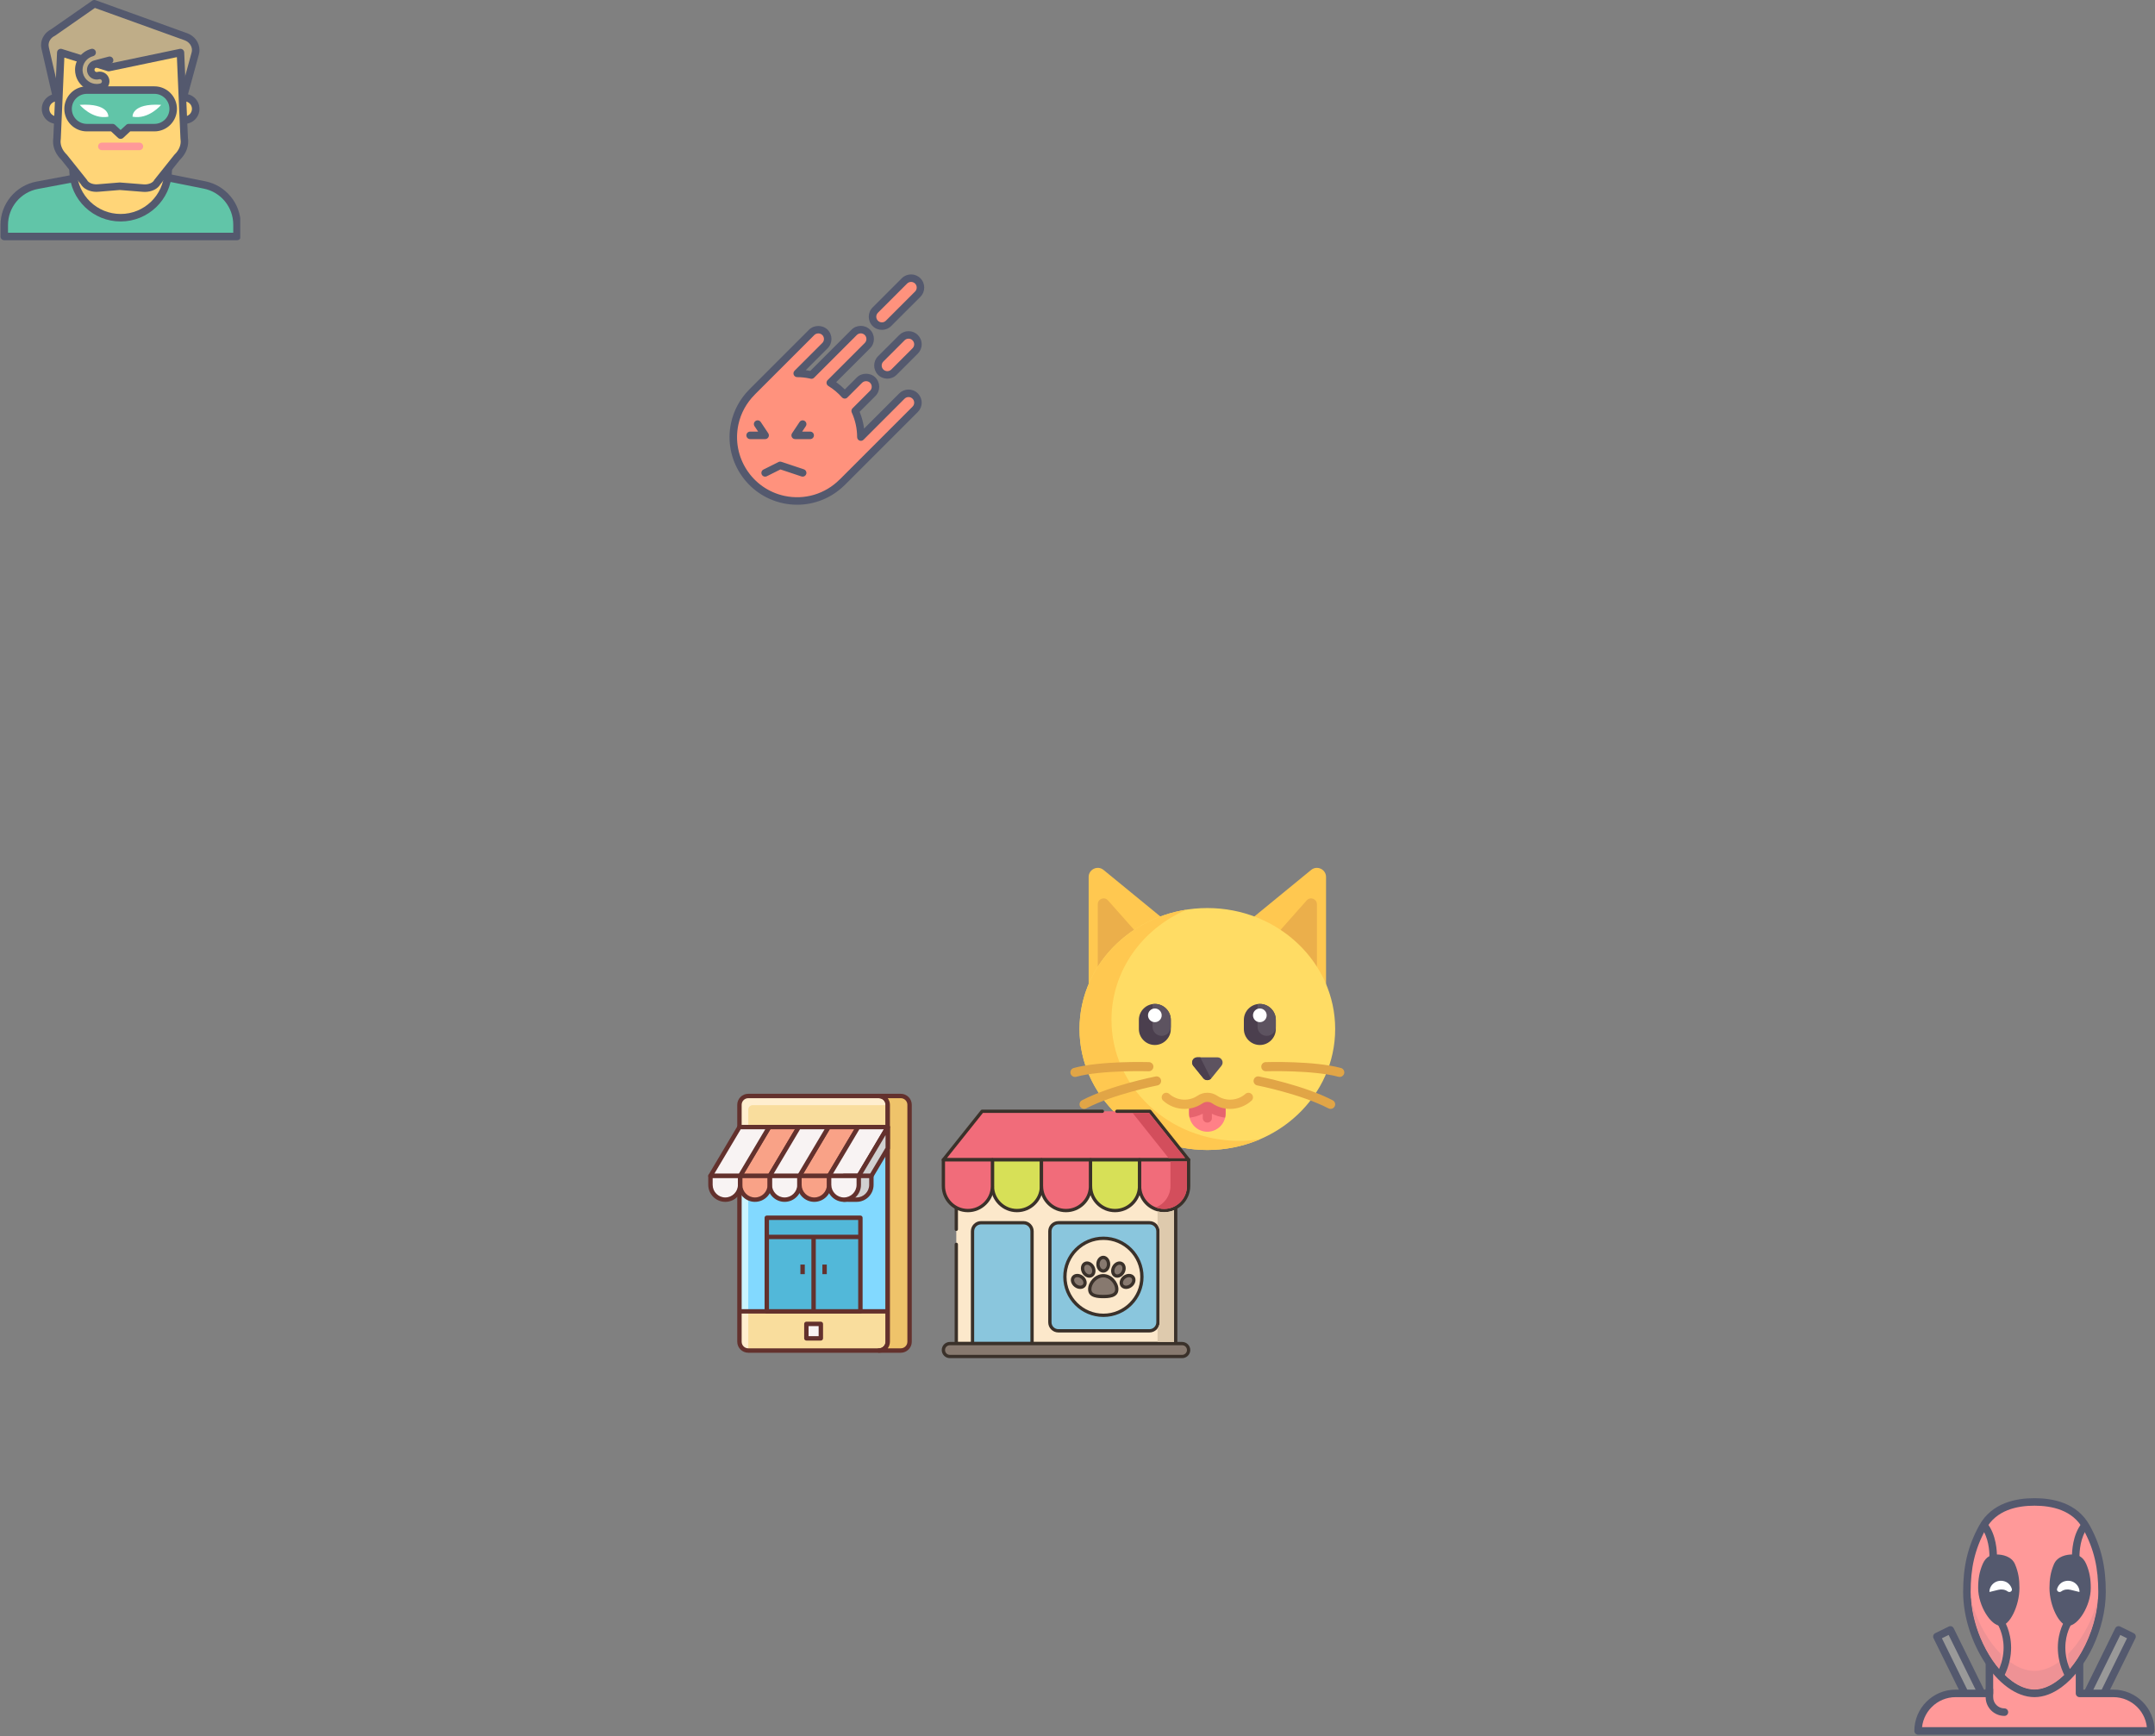 <svg width="1431" height="1153" viewBox="0 0 1431 1153" fill="none" xmlns="http://www.w3.org/2000/svg">
<rect x="0" y="0" width="1431" height="1153" fill="#808080" stroke="none"/>
<g clip-path="url(#clip0)">
<path d="M870.652 577.686C874.614 574.466 880.538 577.286 880.538 582.391V663.628L813.846 624.219L870.652 577.686Z" fill="#FFC850"/>
<path d="M874.475 660.045L833.869 636.051L867.702 597.907C870.068 595.241 874.475 596.914 874.475 600.479V660.045Z" fill="#EBAF4B"/>
<path d="M732.79 577.686C728.827 574.466 722.903 577.286 722.903 582.391V663.628L789.595 624.219L732.79 577.686Z" fill="#FFC850"/>
<path d="M728.966 660.045L769.573 636.051L735.74 597.907C733.374 595.241 728.966 596.914 728.966 600.479C728.966 600.479 728.966 660.045 728.966 660.045Z" fill="#EBAF4B"/>
<path d="M801.721 763.666C848.599 763.666 886.602 727.699 886.602 683.333C886.602 638.966 848.599 603 801.721 603C754.842 603 716.839 638.966 716.839 683.333C716.839 727.699 754.842 763.666 801.721 763.666Z" fill="#FFDC64"/>
<path d="M813.846 733.351V739.414C813.846 746.111 808.418 751.54 801.721 751.54C795.024 751.54 789.595 746.111 789.595 739.414V733.351L801.721 727.289L813.846 733.351Z" fill="#FF8087"/>
<path d="M808.415 702.141H795.027C792.136 702.141 790.536 705.492 792.353 707.74L799.047 716.022C800.423 717.724 803.018 717.724 804.394 716.022L811.089 707.74C812.906 705.492 811.305 702.141 808.415 702.141Z" fill="#5D5360"/>
<path d="M883.566 736.383C883.096 736.383 882.618 736.273 882.171 736.041C863.841 726.51 835.154 720.847 834.865 720.79C833.222 720.47 832.15 718.878 832.47 717.235C832.791 715.59 834.368 714.517 836.026 714.84C837.234 715.075 865.853 720.722 884.968 730.662C886.453 731.434 887.032 733.264 886.259 734.75C885.719 735.788 884.662 736.383 883.566 736.383Z" fill="#E1A546"/>
<path d="M889.634 715.164C889.374 715.164 889.109 715.13 888.845 715.059C871.854 710.491 840.958 711.358 840.653 711.372C838.951 711.421 837.58 710.106 837.531 708.433C837.481 706.759 838.797 705.362 840.47 705.312C841.772 705.27 872.574 704.406 890.42 709.203C892.037 709.638 892.995 711.301 892.561 712.918C892.196 714.271 890.972 715.162 889.634 715.164Z" fill="#E1A546"/>
<path d="M822.941 757.603C776.063 757.603 738.061 721.637 738.061 677.27C738.061 644.69 758.564 616.662 788.015 604.057C747.656 610.26 716.84 643.384 716.84 683.332C716.84 727.699 754.843 763.666 801.721 763.666C814.175 763.666 825.991 761.106 836.647 756.545C832.184 757.231 827.609 757.603 822.941 757.603Z" fill="#FFC850"/>
<path d="M719.875 736.382C718.779 736.382 717.722 735.789 717.182 734.75C716.409 733.264 716.988 731.434 718.473 730.661C737.588 720.722 766.208 715.075 767.415 714.84C769.06 714.51 770.65 715.592 770.971 717.234C771.291 718.877 770.219 720.47 768.576 720.79C768.287 720.846 739.6 726.51 721.271 736.041C720.823 736.273 720.346 736.382 719.875 736.382Z" fill="#E1A546"/>
<path d="M713.807 715.164C712.469 715.164 711.245 714.271 710.881 712.918C710.447 711.301 711.405 709.638 713.021 709.203C730.87 704.404 761.667 705.275 762.972 705.312C764.645 705.362 765.961 706.759 765.91 708.433C765.86 710.106 764.411 711.432 762.789 711.372C762.478 711.361 731.577 710.491 714.597 715.059C714.333 715.13 714.068 715.164 713.807 715.164Z" fill="#E1A546"/>
<path d="M766.859 693.943C761.024 693.943 756.249 689.168 756.249 683.333V677.27C756.249 671.434 761.024 666.66 766.859 666.66C772.695 666.66 777.469 671.434 777.469 677.27V683.333C777.469 689.168 772.695 693.943 766.859 693.943Z" fill="#4B3F4E"/>
<path d="M766.859 666.66C766.34 666.66 765.843 666.741 765.344 666.814V681.817C765.344 685.165 768.058 687.88 771.406 687.88C774.755 687.88 777.469 685.165 777.469 681.817V677.27C777.469 671.434 772.694 666.66 766.859 666.66Z" fill="#5D5360"/>
<path d="M766.86 678.787C769.371 678.787 771.407 676.751 771.407 674.24C771.407 671.728 769.371 669.692 766.86 669.692C764.349 669.692 762.313 671.728 762.313 674.24C762.313 676.751 764.349 678.787 766.86 678.787Z" fill="white"/>
<path d="M836.582 693.943C830.747 693.943 825.972 689.168 825.972 683.333V677.27C825.972 671.434 830.747 666.66 836.582 666.66C842.418 666.66 847.192 671.434 847.192 677.27V683.333C847.192 689.168 842.418 693.943 836.582 693.943Z" fill="#4B3F4E"/>
<path d="M836.582 666.66C836.063 666.66 835.566 666.741 835.067 666.814V681.817C835.067 685.165 837.781 687.88 841.129 687.88C844.478 687.88 847.192 685.165 847.192 681.817V677.27C847.192 671.434 842.418 666.66 836.582 666.66Z" fill="#5D5360"/>
<path d="M836.582 678.787C839.093 678.787 841.129 676.751 841.129 674.24C841.129 671.728 839.093 669.692 836.582 669.692C834.07 669.692 832.034 671.728 832.034 674.24C832.034 676.751 834.07 678.787 836.582 678.787Z" fill="white"/>
<path d="M804.066 716.151L797.371 702.9C797.25 702.659 797.182 702.396 797.09 702.141H795.027C792.136 702.141 790.536 705.492 792.353 707.739L799.047 716.022C800.346 717.628 802.699 717.663 804.12 716.236C804.104 716.205 804.082 716.184 804.066 716.151Z" fill="#4B3F4E"/>
<path d="M801.721 727.289L789.595 733.351V739.414C789.595 740.376 789.735 741.3 789.947 742.197C792.997 741.819 795.944 740.935 798.689 739.58V742.446C798.689 744.12 800.046 745.477 801.721 745.477C803.395 745.477 804.752 744.12 804.752 742.446V739.58C807.498 740.936 810.445 741.819 813.495 742.197C813.706 741.3 813.846 740.376 813.846 739.414V733.351L801.721 727.289Z" fill="#E6646E"/>
<path d="M816.878 736.383C812.59 736.383 808.457 735.108 804.93 732.697C803.041 731.406 800.402 731.406 798.51 732.697C794.984 735.108 790.852 736.383 786.563 736.383C781.346 736.383 776.32 734.453 772.413 730.949C771.166 729.83 771.063 727.913 772.18 726.667C773.298 725.42 775.211 725.317 776.463 726.434C781.553 731.002 789.52 731.501 795.09 727.691C799.056 724.982 804.387 724.982 808.351 727.691C813.922 731.499 821.89 730.999 826.981 726.436C828.225 725.32 830.141 725.42 831.261 726.67C832.379 727.916 832.274 729.833 831.028 730.95C827.119 734.454 822.096 736.383 816.878 736.383Z" fill="#EBAF4B"/>
</g>
<g clip-path="url(#clip1)">
<path d="M583.632 896.842H496.877C493.645 896.842 491.026 894.224 491.026 890.992V733.656C491.026 730.423 493.645 727.805 496.877 727.805H583.632C586.865 727.805 589.483 730.423 589.483 733.656V890.989C589.483 894.221 586.865 896.842 583.632 896.842Z" fill="#82D9FF"/>
<path d="M496.877 736.827C496.877 735.213 498.187 733.901 499.802 733.901H589.483V733.656C589.483 730.423 586.865 727.805 583.632 727.805H496.877C493.645 727.805 491.026 730.423 491.026 733.656V890.989C491.026 894.221 493.645 896.839 496.877 896.839V736.827Z" fill="#CAF4FF"/>
<path d="M589.499 733.661V748.464H491.032V733.661C491.032 730.415 493.636 727.811 496.883 727.811H583.648C586.865 727.811 589.499 730.415 589.499 733.661Z" fill="#F9DD9D"/>
<path d="M589.499 870.83V890.986C589.499 894.233 586.865 896.837 583.648 896.837H496.883C493.636 896.837 491.032 894.233 491.032 890.986V870.83H589.499Z" fill="#F9DD9D"/>
<path d="M491.032 870.83H496.883V896.837C493.636 896.837 491.032 894.233 491.032 890.986V870.83Z" fill="#FFEECF"/>
<path d="M589.499 733.661V733.896H499.808C498.198 733.896 496.883 735.213 496.883 736.821V748.464H491.032V733.661C491.032 730.415 493.636 727.811 496.883 727.811H583.648C586.865 727.811 589.499 730.415 589.499 733.661Z" fill="#FFEECF"/>
<path d="M583.633 898.305H496.877C492.846 898.305 489.564 895.022 489.564 890.992V733.656C489.564 729.625 492.846 726.342 496.877 726.342H583.633C587.663 726.342 590.946 729.625 590.946 733.656V890.989C590.946 895.022 587.666 898.305 583.633 898.305ZM496.877 729.268C494.457 729.268 492.489 731.236 492.489 733.656V890.989C492.489 893.407 494.457 895.377 496.877 895.377H583.633C586.052 895.377 588.021 893.407 588.021 890.989V733.656C588.021 731.236 586.052 729.268 583.633 729.268H496.877Z" fill="#63312D"/>
<path d="M598.145 727.805H583.635C586.868 727.805 589.486 730.423 589.486 733.656V890.989C589.486 894.221 586.868 896.839 583.635 896.839H598.145C601.377 896.839 603.996 894.221 603.996 890.989V733.656C603.996 730.426 601.374 727.805 598.145 727.805Z" fill="#EFC36A"/>
<path d="M598.145 898.305H583.635C582.828 898.305 582.173 897.649 582.173 896.842C582.173 896.034 582.828 895.38 583.635 895.38C586.055 895.38 588.023 893.41 588.023 890.992V733.656C588.023 731.236 586.055 729.268 583.635 729.268C582.828 729.268 582.173 728.612 582.173 727.805C582.173 726.998 582.828 726.342 583.635 726.342H598.145C602.177 726.342 605.458 729.625 605.458 733.656V890.992C605.458 895.022 602.177 898.305 598.145 898.305ZM589.48 895.38H598.145C600.565 895.38 602.533 893.41 602.533 890.992V733.656C602.533 731.236 600.565 729.268 598.145 729.268H589.483C590.402 730.49 590.949 732.012 590.949 733.656V890.992C590.946 892.636 590.402 894.157 589.48 895.38Z" fill="#63312D"/>
<path d="M491.026 746.992H589.483V749.918H491.026V746.992Z" fill="#63312D"/>
<path d="M491.026 869.367H589.483V872.293H491.026V869.367Z" fill="#63312D"/>
<path d="M535.465 879.149H545.072V888.756H535.465V879.149Z" fill="#F8F3F3"/>
<path d="M545.068 890.216H535.462C534.655 890.216 533.999 889.56 533.999 888.753V879.149C533.999 878.342 534.655 877.686 535.462 877.686H545.068C545.876 877.686 546.53 878.342 546.53 879.149V888.753C546.53 889.56 545.876 890.216 545.068 890.216ZM536.924 887.291H543.605V880.612H536.924V887.291Z" fill="#63312D"/>
<path d="M510.722 748.455L491.468 780.876H511.167L530.418 748.455H510.722Z" fill="#F9A287"/>
<path d="M511.167 782.339H491.471C490.944 782.339 490.458 782.055 490.198 781.602C489.938 781.145 489.944 780.584 490.212 780.131L509.467 747.709C509.731 747.264 510.207 746.992 510.725 746.992H530.421C530.948 746.992 531.434 747.275 531.694 747.729C531.954 748.185 531.948 748.748 531.68 749.201L512.425 781.622C512.162 782.066 511.682 782.339 511.167 782.339ZM494.039 779.414H510.334L527.85 749.918H511.556L494.039 779.414Z" fill="#63312D"/>
<path d="M491.026 748.455L471.772 780.876H491.468L510.722 748.455H491.026Z" fill="#F8F3F3"/>
<path d="M491.468 782.339H471.772C471.245 782.339 470.759 782.055 470.499 781.602C470.239 781.145 470.245 780.584 470.513 780.131L489.768 747.709C490.031 747.264 490.508 746.992 491.026 746.992H510.722C511.249 746.992 511.735 747.275 511.995 747.729C512.255 748.185 512.249 748.748 511.981 749.201L492.726 781.622C492.462 782.066 491.985 782.339 491.468 782.339ZM474.343 779.414H490.636L508.154 749.918H491.859L474.343 779.414Z" fill="#63312D"/>
<path d="M550.114 748.455L530.862 780.876H550.56L569.81 748.455H550.114Z" fill="#F9A287"/>
<path d="M550.56 782.339H530.862C530.337 782.339 529.851 782.055 529.591 781.602C529.33 781.145 529.335 780.584 529.605 780.131L548.86 747.709C549.123 747.264 549.6 746.992 550.117 746.992H569.814C570.34 746.992 570.826 747.275 571.086 747.729C571.347 748.185 571.341 748.748 571.071 749.201L551.817 781.622C551.551 782.066 551.074 782.339 550.56 782.339ZM533.432 779.414H549.726L567.242 749.918H550.948L533.432 779.414Z" fill="#63312D"/>
<path d="M589.499 748.455H569.81L550.56 780.876H570.247L589.499 748.455Z" fill="#F8F3F3"/>
<path d="M570.247 782.339H550.56C550.033 782.339 549.547 782.055 549.287 781.602C549.026 781.145 549.033 780.584 549.301 780.131L568.556 747.709C568.819 747.264 569.296 746.992 569.814 746.992H589.502C590.027 746.992 590.513 747.275 590.773 747.729C591.034 748.185 591.029 748.748 590.759 749.201L571.504 781.622C571.241 782.066 570.761 782.339 570.247 782.339V782.339ZM553.128 779.414H569.413L586.929 749.918H570.644L553.128 779.414Z" fill="#63312D"/>
<path d="M570.256 780.876H578.627L589.499 762.569V748.455L570.256 780.876Z" fill="#D1D1D1"/>
<path d="M578.627 782.339H570.253C569.726 782.339 569.24 782.055 568.98 781.602C568.72 781.145 568.726 780.583 568.992 780.131L588.238 747.709C588.573 747.144 589.246 746.869 589.885 747.045C590.519 747.221 590.962 747.796 590.962 748.455V762.569C590.962 762.833 590.89 763.09 590.756 763.316L579.886 781.622C579.622 782.066 579.143 782.339 578.627 782.339ZM572.824 779.414H577.798L588.039 762.166V753.781L572.824 779.414Z" fill="#63312D"/>
<path d="M530.418 748.455L511.167 780.876H530.862L550.114 748.455H530.418Z" fill="#F8F3F3"/>
<path d="M530.862 782.339H511.167C510.641 782.339 510.155 782.055 509.894 781.602C509.634 781.145 509.64 780.584 509.91 780.131L529.164 747.709C529.427 747.264 529.904 746.992 530.421 746.992H550.117C550.644 746.992 551.13 747.275 551.39 747.729C551.65 748.185 551.644 748.748 551.375 749.201L532.121 781.622C531.855 782.066 531.378 782.339 530.862 782.339ZM513.735 779.414H530.03L547.546 749.918H531.252L513.735 779.414Z" fill="#63312D"/>
<path d="M471.772 780.876V786.797C471.772 792.235 476.18 796.647 481.62 796.647C487.06 796.647 491.471 792.238 491.471 786.797V780.876H471.772Z" fill="#F8F3F3"/>
<path d="M491.468 780.876V786.797C491.468 792.235 495.876 796.647 501.318 796.647C506.756 796.647 511.167 792.238 511.167 786.797V780.876H491.468Z" fill="#F9A287"/>
<path d="M511.167 780.876V786.797C511.167 792.235 515.576 796.647 521.017 796.647C526.454 796.647 530.865 792.238 530.865 786.797V780.876H511.167Z" fill="#F8F3F3"/>
<path d="M530.862 780.876V786.797C530.862 792.235 535.272 796.647 540.713 796.647C546.15 796.647 550.563 792.238 550.563 786.797V780.876H530.862Z" fill="#F9A287"/>
<path d="M481.62 798.11C475.384 798.11 470.309 793.036 470.309 786.797V780.876C470.309 780.069 470.965 779.414 471.772 779.414H491.468C492.275 779.414 492.93 780.069 492.93 780.876V786.797C492.93 793.033 487.858 798.11 481.62 798.11ZM473.234 782.339V786.797C473.234 791.422 476.997 795.184 481.62 795.184C486.246 795.184 490.005 791.422 490.005 786.797V782.339H473.234Z" fill="#63312D"/>
<path d="M501.318 798.11C495.08 798.11 490.005 793.036 490.005 786.797V780.876C490.005 780.069 490.661 779.414 491.468 779.414H511.164C511.971 779.414 512.626 780.069 512.626 780.876V786.797C512.629 793.033 507.554 798.11 501.318 798.11ZM492.93 782.339V786.797C492.93 791.422 496.693 795.184 501.318 795.184C505.941 795.184 509.704 791.422 509.704 786.797V782.339H492.93Z" fill="#63312D"/>
<path d="M521.014 798.11C514.776 798.11 509.704 793.036 509.704 786.797V780.876C509.704 780.069 510.359 779.414 511.167 779.414H530.862C531.671 779.414 532.325 780.069 532.325 780.876V786.797C532.325 793.033 527.25 798.11 521.014 798.11ZM512.629 782.339V786.797C512.629 791.422 516.392 795.184 521.014 795.184C525.636 795.184 529.4 791.422 529.4 786.797V782.339H512.629Z" fill="#63312D"/>
<path d="M540.71 798.11C534.473 798.11 529.397 793.036 529.397 786.797V780.876C529.397 780.069 530.053 779.414 530.86 779.414H550.557C551.364 779.414 552.02 780.069 552.02 780.876V786.797C552.022 793.033 546.946 798.11 540.71 798.11ZM532.325 782.339V786.797C532.325 791.422 536.087 795.184 540.71 795.184C545.332 795.184 549.097 791.422 549.097 786.797V782.339H532.325Z" fill="#63312D"/>
<path d="M560.406 780.876V796.629L568.787 796.647C574.225 796.647 578.636 792.238 578.636 786.797V780.876H560.406Z" fill="#D1D1D1"/>
<path d="M568.787 798.11L560.403 798.091C559.596 798.091 558.943 797.437 558.943 796.628V780.876C558.943 780.069 559.599 779.414 560.406 779.414H578.636C579.444 779.414 580.099 780.069 580.099 780.876V786.797C580.099 793.033 575.027 798.11 568.787 798.11V798.11ZM561.868 795.169L568.79 795.184C573.412 795.184 577.173 791.422 577.173 786.797V782.339H561.868V795.169Z" fill="#63312D"/>
<path d="M550.56 780.876V786.797C550.56 792.235 554.968 796.647 560.408 796.647C565.846 796.647 570.259 792.238 570.259 786.797V780.876H550.56Z" fill="#F8F3F3"/>
<path d="M560.406 798.11C554.169 798.11 549.094 793.036 549.094 786.797V780.876C549.094 780.069 549.748 779.414 550.557 779.414H570.253C571.06 779.414 571.716 780.069 571.716 780.876V786.797C571.716 793.033 566.642 798.11 560.406 798.11V798.11ZM552.022 782.339V786.797C552.022 791.422 555.783 795.184 560.408 795.184C565.034 795.184 568.793 791.422 568.793 786.797V782.339H552.022Z" fill="#63312D"/>
<path d="M509.175 808.667H571.338V870.83H509.175V808.667Z" fill="#52B8D9"/>
<path d="M571.338 872.293H509.175C508.367 872.293 507.713 871.637 507.713 870.83V808.667C507.713 807.86 508.367 807.204 509.175 807.204H571.338C572.145 807.204 572.801 807.86 572.801 808.667V870.83C572.801 871.637 572.145 872.293 571.338 872.293ZM510.638 869.367H569.876V810.13H510.638V869.367Z" fill="#63312D"/>
<path d="M509.175 819.933H571.338V822.858H509.175V819.933Z" fill="#63312D"/>
<path d="M538.794 821.395H541.72V870.83H538.794V821.395Z" fill="#63312D"/>
<path d="M531.49 839.749H534.415V846.111H531.49V839.749Z" fill="#63312D"/>
<path d="M546.095 839.749H549.02V846.111H546.095V839.749Z" fill="#63312D"/>
</g>
<g clip-path="url(#clip2)">
<path d="M598.905 262.998L571.657 290.247C571.654 284.148 570.299 278.26 567.868 272.891L579.522 261.237C581.957 258.804 581.957 254.859 579.522 252.425C577.088 249.992 573.144 249.992 570.713 252.425L560.936 262.2C558.177 259.092 554.958 256.38 551.343 254.174L575.999 229.518C578.432 227.084 578.432 223.139 575.999 220.707V220.705C573.565 218.272 569.623 218.272 567.189 220.707L538.83 249.063C538.606 249.011 538.398 248.936 538.171 248.887C535.219 248.254 532.273 247.959 529.37 247.952L547.804 229.518C550.237 227.084 550.237 223.141 547.804 220.707C545.37 218.272 541.425 218.272 538.993 220.707L499.343 260.355L499.36 260.374C493.77 265.955 489.649 273.141 487.873 281.44C482.974 304.322 497.549 326.838 520.429 331.741C535.007 334.861 549.42 330.054 559.239 320.252L559.256 320.267L607.716 271.807C610.149 269.376 610.149 265.43 607.716 262.996C605.283 260.565 601.339 260.565 598.905 262.998V262.998Z" fill="#FF927D"/>
<path d="M529.331 335.179C526.2 335.179 523.043 334.851 519.908 334.179C495.722 328.997 480.258 305.106 485.438 280.92C487.222 272.579 491.337 264.961 497.348 258.865L497.582 258.594L537.232 218.946C540.521 215.653 546.271 215.65 549.566 218.946C552.969 222.347 552.969 227.88 549.566 231.281L535.021 245.824C536.042 245.954 537.052 246.12 538.051 246.319L565.426 218.946C568.829 215.545 574.357 215.545 577.76 218.943C581.162 222.345 581.162 227.88 577.76 231.281L555.263 253.777C557.302 255.226 559.216 256.847 560.99 258.623L568.95 250.664C572.24 247.372 577.989 247.369 581.285 250.663C584.686 254.065 584.686 259.598 581.285 262.999L570.824 273.457C572.301 277.074 573.292 280.797 573.784 284.596L597.142 261.235C600.547 257.837 606.079 257.84 609.478 261.235C611.127 262.884 612.034 265.074 612.034 267.404C612.034 269.734 611.127 271.924 609.478 273.571L561.019 322.03L560.751 322.262C552.233 330.637 540.962 335.179 529.331 335.179V335.179ZM501.352 261.871L501.122 262.138C495.656 267.594 491.919 274.45 490.31 281.964C485.707 303.462 499.454 324.699 520.954 329.304C534.187 332.145 547.854 328.099 557.481 318.489L557.736 318.267L605.956 270.046C606.662 269.341 607.051 268.401 607.051 267.404C607.051 266.404 606.662 265.466 605.956 264.76C604.495 263.301 602.127 263.306 600.667 264.76L573.419 292.008C572.705 292.723 571.634 292.934 570.704 292.549C569.774 292.162 569.165 291.255 569.165 290.247C569.164 284.636 567.963 279.141 565.598 273.919C565.17 272.973 565.371 271.862 566.107 271.129L577.761 259.474C579.219 258.017 579.219 255.645 577.761 254.188C576.35 252.776 573.887 252.778 572.475 254.188L562.7 263.962C562.215 264.448 561.589 264.726 560.865 264.692C560.177 264.67 559.528 264.368 559.074 263.855C556.444 260.893 553.408 258.352 550.047 256.301C549.394 255.903 548.959 255.227 548.869 254.47C548.778 253.71 549.042 252.952 549.582 252.412L574.238 227.755C574.944 227.048 575.333 226.111 575.333 225.112C575.333 224.113 574.944 223.175 574.238 222.471C572.783 221.012 570.407 221.01 568.951 222.469L540.594 250.825C539.988 251.433 539.112 251.677 538.277 251.494L537.822 251.372C534.963 250.748 532.173 250.452 529.366 250.445C528.36 250.442 527.452 249.834 527.067 248.903C526.686 247.973 526.897 246.902 527.61 246.191L546.043 227.755C546.749 227.048 547.138 226.111 547.138 225.112C547.138 224.113 546.749 223.177 546.043 222.469C544.631 221.058 542.168 221.056 540.758 222.468L501.352 261.871Z" fill="#54596E"/>
<path d="M598.906 224.23L584.809 238.328C582.374 240.761 582.377 244.706 584.809 247.139C587.241 249.572 591.187 249.572 593.621 247.139L607.717 233.042C610.15 230.609 610.15 226.663 607.717 224.23C605.286 221.799 601.34 221.798 598.906 224.23V224.23Z" fill="#FF927D"/>
<path d="M589.214 251.453C586.982 251.453 584.747 250.601 583.048 248.903C579.645 245.499 579.646 239.965 583.048 236.565L597.145 222.469C598.793 220.821 600.984 219.914 603.312 219.914C605.644 219.914 607.834 220.821 609.478 222.469C611.127 224.116 612.034 226.305 612.034 228.635C612.034 230.965 611.127 233.156 609.478 234.804L595.382 248.902C593.683 250.601 591.448 251.453 589.214 251.453ZM603.312 224.898C602.314 224.898 601.374 225.287 600.669 225.993L586.571 240.09C585.112 241.548 585.112 243.919 586.571 245.377C588.034 246.837 590.401 246.832 591.859 245.377L605.955 231.279C606.661 230.573 607.05 229.633 607.05 228.635C607.05 227.638 606.661 226.699 605.955 225.994C605.249 225.287 604.309 224.898 603.312 224.898V224.898ZM598.906 224.23H598.93H598.906Z" fill="#54596E"/>
<path d="M609.403 195.351L590.019 214.733C587.585 217.167 583.641 217.167 581.207 214.733C578.775 212.3 578.775 208.356 581.207 205.922L600.59 186.538C603.024 184.105 606.969 184.105 609.403 186.538C611.834 188.971 611.834 192.917 609.403 195.351V195.351Z" fill="#FF927D"/>
<path d="M585.614 219.047C583.38 219.047 581.145 218.197 579.444 216.496C576.044 213.096 576.044 207.562 579.444 204.161L598.829 184.777C602.236 181.375 607.769 181.377 611.165 184.777C614.565 188.177 614.565 193.71 611.165 197.111V197.112L591.782 216.496C590.079 218.197 587.846 219.047 585.614 219.047V219.047ZM604.999 187.208C604.04 187.208 603.083 187.572 602.353 188.301L582.969 207.684C581.513 209.142 581.513 211.513 582.969 212.971C584.432 214.429 586.799 214.428 588.257 212.971L607.642 193.59C609.096 192.131 609.096 189.76 607.642 188.301C606.912 187.572 605.955 187.208 604.999 187.208V187.208ZM609.403 195.351H609.427H609.403Z" fill="#54596E"/>
<path d="M533.002 281.63L528.018 289.106H537.986" fill="#FF927D"/>
<path d="M537.986 291.599H528.018C527.097 291.599 526.253 291.093 525.821 290.281C525.387 289.472 525.436 288.489 525.945 287.725L530.929 280.248C531.689 279.103 533.233 278.791 534.385 279.558C535.53 280.321 535.84 281.868 535.075 283.013L532.674 286.615H537.986C539.363 286.615 540.479 287.73 540.479 289.106C540.479 290.484 539.363 291.599 537.986 291.599V291.599Z" fill="#54596E"/>
<path d="M503.096 281.63L508.081 289.106H498.112" fill="#FF927D"/>
<path d="M508.081 291.599H498.112C496.734 291.599 495.621 290.482 495.621 289.106C495.621 287.73 496.734 286.614 498.112 286.614H503.425L501.022 283.013C500.258 281.868 500.569 280.319 501.714 279.556C502.861 278.791 504.405 279.103 505.171 280.248L510.155 287.725C510.662 288.489 510.712 289.471 510.279 290.281C509.845 291.091 509.001 291.599 508.081 291.599Z" fill="#54596E"/>
<path d="M508.081 314.027L518.049 309.043L533.002 314.027" fill="#FF927D"/>
<path d="M533.002 316.521C532.741 316.521 532.476 316.48 532.213 316.391L518.241 311.734L509.195 316.257C507.963 316.872 506.468 316.374 505.851 315.142C505.235 313.91 505.734 312.414 506.966 311.798L516.934 306.814C517.526 306.519 518.207 306.469 518.837 306.679L533.791 311.663C535.095 312.099 535.801 313.511 535.365 314.816C535.017 315.86 534.046 316.521 533.002 316.521Z" fill="#54596E"/>
</g>
<g clip-path="url(#clip3)">
<path d="M635.016 770.189H780.711V892.227H635.016V770.189Z" fill="#FCE8CB"/>
<path d="M780.711 769.093H635.016C634.411 769.093 633.92 769.582 633.92 770.189V816.334C633.92 816.939 634.411 817.429 635.016 817.429C635.621 817.429 636.112 816.939 636.112 816.334V771.285H779.615V891.131H636.112V826.322C636.112 825.717 635.621 825.226 635.016 825.226C634.411 825.226 633.92 825.717 633.92 826.322V892.227C633.92 892.834 634.411 893.323 635.016 893.323H780.711C781.316 893.323 781.807 892.834 781.807 892.227V770.189C781.807 769.582 781.316 769.093 780.711 769.093Z" fill="#3A312A"/>
<path d="M679.671 811.979H651.439C648.319 811.979 645.792 814.507 645.792 817.625V892.227H685.317V817.625C685.317 814.507 682.79 811.979 679.671 811.979Z" fill="#8AC6DD"/>
<path d="M679.671 810.883H651.439C647.721 810.883 644.696 813.908 644.696 817.625V892.227C644.696 892.834 645.187 893.323 645.792 893.323H685.317C685.922 893.323 686.413 892.834 686.413 892.227V817.625C686.413 813.908 683.388 810.883 679.671 810.883ZM684.221 891.131H646.888V817.625C646.888 815.116 648.929 813.074 651.439 813.074H679.671C682.181 813.074 684.221 815.116 684.221 817.625V891.131Z" fill="#3A312A"/>
<path d="M763.286 811.976H702.803C699.685 811.976 697.157 814.503 697.157 817.621V878.103C697.157 881.223 699.685 883.75 702.803 883.75H763.286C766.403 883.75 768.932 881.223 768.932 878.103V817.621C768.932 814.503 766.403 811.976 763.286 811.976Z" fill="#8AC6DD"/>
<path d="M763.284 810.88H702.803C699.084 810.88 696.061 813.904 696.061 817.621V878.103C696.061 881.822 699.084 884.847 702.803 884.847H763.284C767.003 884.847 770.028 881.822 770.028 878.103V817.621C770.028 813.904 767.003 810.88 763.284 810.88ZM767.836 878.103C767.836 880.613 765.794 882.655 763.284 882.655H702.803C700.293 882.655 698.252 880.613 698.252 878.103V817.621C698.252 815.112 700.294 813.072 702.803 813.072H763.284C765.794 813.072 767.836 815.112 767.836 817.621V878.103Z" fill="#3A312A"/>
<path d="M784.996 892.227H630.731C628.365 892.227 626.446 894.147 626.446 896.512C626.446 898.88 628.365 900.798 630.731 900.798H784.996C787.362 900.798 789.282 898.88 789.282 896.512C789.282 894.147 787.362 892.227 784.996 892.227V892.227Z" fill="#87796F"/>
<path d="M784.997 891.131H630.731C627.763 891.131 625.35 893.546 625.35 896.512C625.35 899.479 627.764 901.893 630.731 901.893H784.997C787.965 901.893 790.378 899.479 790.378 896.512C790.378 893.546 787.965 891.131 784.997 891.131V891.131ZM784.997 899.702H630.731C628.973 899.702 627.542 898.272 627.542 896.512C627.542 894.753 628.973 893.323 630.731 893.323H784.997C786.755 893.323 788.186 894.753 788.186 896.512C788.186 898.272 786.755 899.702 784.997 899.702Z" fill="#3A312A"/>
<path d="M763.571 737.963H652.156L626.446 770.186H789.282L763.571 737.963Z" fill="#F16C7A"/>
<path d="M790.138 769.504L764.428 737.279C764.22 737.019 763.903 736.868 763.571 736.868H741.674C741.069 736.868 740.578 737.357 740.578 737.964C740.578 738.569 741.069 739.06 741.674 739.06H763.043L787.004 769.091H628.723L652.684 739.06H732.013C732.618 739.06 733.108 738.569 733.108 737.964C733.108 737.357 732.618 736.868 732.013 736.868H652.156C651.824 736.868 651.507 737.019 651.299 737.279L625.589 769.504C625.327 769.833 625.276 770.283 625.458 770.662C625.641 771.042 626.025 771.283 626.446 771.283H789.282C789.703 771.283 790.086 771.042 790.269 770.662C790.452 770.283 790.402 769.833 790.138 769.504V769.504Z" fill="#3A312A"/>
<path d="M659.004 770.186V787.924C659.007 787.819 659.013 787.715 659.013 787.61C659.014 796.603 666.303 803.892 675.297 803.892C684.051 803.892 691.192 796.981 691.561 788.317V770.186H659.004Z" fill="#D7E057"/>
<path d="M691.563 769.09H659.004C658.401 769.09 657.908 769.581 657.908 770.186V787.924C657.908 787.987 657.914 788.047 657.924 788.106C658.187 797.461 665.879 804.988 675.296 804.988C684.631 804.988 692.258 797.686 692.657 788.317V770.186C692.659 769.581 692.168 769.09 691.563 769.09ZM675.297 802.796C666.922 802.796 660.11 795.984 660.109 787.609C660.109 787.565 660.106 787.521 660.1 787.476V771.282H690.467V788.27C690.119 796.415 683.455 802.796 675.297 802.796Z" fill="#3A312A"/>
<path d="M626.446 770.186V787.609C626.446 796.602 633.736 803.892 642.73 803.892C651.617 803.892 658.836 796.771 659.004 787.924V770.186H626.446Z" fill="#F16C7A"/>
<path d="M659.004 769.09H626.446C625.841 769.09 625.35 769.581 625.35 770.186V787.609C625.35 797.192 633.147 804.988 642.73 804.988C652.129 804.988 659.922 797.344 660.1 787.924V770.186C660.1 769.581 659.609 769.09 659.004 769.09ZM657.908 787.903C657.751 796.115 650.943 802.796 642.73 802.796C634.355 802.796 627.542 795.982 627.542 787.608V771.282H657.908V787.903Z" fill="#3A312A"/>
<path d="M756.677 770.186V788.665C756.7 788.315 756.714 787.964 756.714 787.61C756.716 796.603 764.006 803.892 772.999 803.892C781.991 803.892 789.282 796.602 789.282 787.609V770.186H756.677Z" fill="#F16C7A"/>
<path d="M789.282 769.09H756.676C756.071 769.09 755.58 769.581 755.58 770.186V788.665C755.58 788.832 755.617 788.989 755.684 789.13C756.458 798.004 763.928 804.989 772.997 804.989C782.581 804.989 790.378 797.192 790.378 787.61V770.186C790.378 769.581 789.887 769.09 789.282 769.09V769.09ZM788.186 787.608C788.186 795.982 781.372 802.796 772.997 802.796C764.623 802.796 757.81 795.984 757.81 787.609C757.81 787.509 757.797 787.414 757.772 787.322V771.282H788.186V787.608Z" fill="#3A312A"/>
<path d="M724.119 770.186V788.534C724.136 788.227 724.147 787.919 724.147 787.608C724.147 796.602 731.437 803.892 740.43 803.892C749.069 803.892 756.132 797.164 756.677 788.664V770.186H724.119Z" fill="#D7E057"/>
<path d="M756.677 769.09H724.119C723.515 769.09 723.023 769.581 723.023 770.186V788.534C723.023 788.678 723.051 788.815 723.101 788.94C723.783 797.904 731.295 804.988 740.43 804.988C749.571 804.988 757.187 797.847 757.772 788.664V770.186C757.773 769.581 757.282 769.09 756.677 769.09ZM740.43 802.796C732.055 802.796 725.243 795.982 725.243 787.608C725.243 787.523 725.233 787.441 725.215 787.362V771.282H755.581L755.583 788.595C755.072 796.557 748.418 802.796 740.43 802.796V802.796Z" fill="#3A312A"/>
<path d="M691.563 770.186V788.317C691.573 788.081 691.58 787.846 691.58 787.609C691.58 796.602 698.87 803.892 707.863 803.892C716.546 803.892 723.641 797.097 724.119 788.534V770.186H691.563Z" fill="#F16C7A"/>
<path d="M724.119 769.09H691.561C690.956 769.09 690.466 769.581 690.466 770.186V788.317C690.466 788.428 690.483 788.537 690.514 788.638C691.048 797.743 698.625 804.988 707.863 804.988C717.077 804.988 724.698 797.787 725.215 788.534V770.186C725.215 769.581 724.724 769.09 724.119 769.09ZM707.863 802.796C699.488 802.796 692.676 795.982 692.676 787.608C692.676 787.541 692.669 787.475 692.659 787.411V771.282H723.024L723.026 788.472C722.576 796.505 715.915 802.796 707.863 802.796Z" fill="#3A312A"/>
<path d="M758.274 847.873C758.274 861.996 746.826 873.444 732.703 873.444C718.582 873.444 707.132 861.996 707.132 847.873C707.132 833.751 718.582 822.302 732.703 822.302C746.826 822.302 758.274 833.751 758.274 847.873Z" fill="#FCE8CB"/>
<path d="M732.703 821.207C718 821.207 706.036 833.169 706.036 847.873C706.036 862.577 718 874.54 732.703 874.54C747.408 874.54 759.37 862.577 759.37 847.873C759.37 833.169 747.408 821.207 732.703 821.207V821.207ZM732.703 872.348C719.209 872.348 708.228 861.368 708.228 847.873C708.228 834.377 719.209 823.398 732.703 823.398C746.199 823.398 757.178 834.377 757.178 847.873C757.178 861.368 746.199 872.348 732.703 872.348Z" fill="#3A312A"/>
<path d="M772.996 804.987C771.499 804.987 770.045 804.797 768.657 804.431V813.55C769.518 814.683 770.031 816.085 770.031 817.619V878.105C770.031 879.632 769.518 881.043 768.657 882.174V891.131H779.616V803.679C777.578 804.52 775.342 804.987 772.996 804.987V804.987Z" fill="#DECAAD"/>
<path d="M763.046 739.059H752.087L776.042 769.093H787.001L763.046 739.059Z" fill="#D34E5C"/>
<path d="M777.227 771.285V787.606C777.227 794.058 773.194 799.574 767.516 801.773C769.212 802.429 771.068 802.795 772.996 802.795C781.376 802.795 788.186 795.987 788.186 787.606V771.285H777.227Z" fill="#D34E5C"/>
<path d="M732.608 847.15C727.65 847.15 723.632 852.03 723.632 856.145C723.632 860.261 727.65 860.978 732.608 860.978C737.566 860.978 741.585 860.259 741.585 856.145C741.585 852.03 737.565 847.15 732.608 847.15Z" fill="#87796F"/>
<path d="M732.608 846.054C726.935 846.054 722.536 851.479 722.536 856.145C722.536 862.074 729.594 862.074 732.608 862.074C735.621 862.074 742.68 862.074 742.68 856.145C742.68 851.479 738.281 846.054 732.608 846.054ZM732.608 859.882C726.068 859.882 724.728 858.388 724.728 856.145C724.728 852.589 728.365 848.246 732.608 848.246C736.851 848.246 740.489 852.589 740.489 856.145C740.489 858.388 739.149 859.882 732.608 859.882Z" fill="#3A312A"/>
<path d="M732.608 834.991C730.667 834.991 729.093 837.011 729.093 839.503C729.093 841.994 730.667 844.013 732.608 844.013C734.55 844.013 736.124 841.994 736.124 839.503C736.124 837.01 734.55 834.991 732.608 834.991V834.991Z" fill="#87796F"/>
<path d="M732.608 833.895C730.066 833.895 727.996 836.411 727.996 839.503C727.996 842.595 730.065 845.109 732.608 845.109C735.152 845.109 737.219 842.595 737.219 839.503C737.219 836.411 735.152 833.895 732.608 833.895ZM732.608 842.918C731.296 842.918 730.187 841.354 730.187 839.501C730.187 837.651 731.296 836.087 732.608 836.087C733.919 836.087 735.028 837.651 735.028 839.501C735.028 841.354 733.919 842.918 732.608 842.918Z" fill="#3A312A"/>
<path d="M725.711 841.434C724.547 839.231 722.212 838.18 720.494 839.088C718.778 839.994 718.33 842.515 719.494 844.719C720.658 846.922 722.993 847.972 724.709 847.066C726.426 846.158 726.874 843.637 725.711 841.434V841.434Z" fill="#87796F"/>
<path d="M726.68 840.921C726.002 839.641 724.966 838.638 723.761 838.094C722.459 837.509 721.119 837.518 719.983 838.117C717.736 839.306 717.081 842.497 718.525 845.229C719.601 847.264 721.539 848.481 723.387 848.481C724.022 848.48 724.648 848.337 725.223 848.033C726.358 847.434 727.121 846.329 727.369 844.927C727.602 843.624 727.356 842.201 726.68 840.921ZM725.212 844.543C725.083 845.268 724.722 845.818 724.199 846.095C723.037 846.706 721.328 845.843 720.463 844.206C719.598 842.569 719.846 840.667 721.007 840.055C721.258 839.922 721.539 839.857 721.838 839.857C722.164 839.857 722.511 839.935 722.86 840.094C723.624 840.436 724.291 841.094 724.741 841.944C725.192 842.796 725.357 843.719 725.212 844.543V844.543Z" fill="#3A312A"/>
<path d="M718.477 848.139C716.493 846.63 713.932 846.662 712.757 848.207C711.583 849.754 712.238 852.228 714.221 853.737C716.205 855.244 718.766 855.212 719.941 853.667C721.116 852.121 720.46 849.646 718.477 848.139V848.139Z" fill="#87796F"/>
<path d="M719.139 847.266C717.987 846.389 716.624 845.909 715.3 845.933C713.875 845.95 712.662 846.524 711.885 847.545C711.108 848.567 710.881 849.89 711.246 851.268C711.586 852.547 712.406 853.734 713.559 854.609C714.727 855.496 716.071 855.934 717.326 855.934C718.721 855.934 720.005 855.395 720.814 854.329C722.352 852.305 721.602 849.136 719.139 847.266ZM719.069 853.003C718.274 854.048 716.36 853.984 714.885 852.863C714.119 852.281 713.579 851.515 713.364 850.706C713.175 849.995 713.27 849.343 713.629 848.871C713.989 848.397 714.591 848.133 715.326 848.123H715.366C716.191 848.123 717.058 848.438 717.813 849.011C719.287 850.131 719.862 851.959 719.069 853.003Z" fill="#3A312A"/>
<path d="M744.775 839.088C743.059 838.18 740.724 839.231 739.56 841.434C738.395 843.637 738.843 846.158 740.561 847.064C742.278 847.971 744.612 846.92 745.777 844.719C746.94 842.515 746.492 839.994 744.775 839.088Z" fill="#87796F"/>
<path d="M745.287 838.119C744.153 837.518 742.81 837.511 741.512 838.094C740.305 838.638 739.269 839.641 738.592 840.923C737.916 842.203 737.67 843.625 737.902 844.927C738.151 846.331 738.915 847.434 740.049 848.033C740.624 848.337 741.249 848.481 741.884 848.481C743.732 848.481 745.671 847.264 746.746 845.229C748.19 842.497 747.536 839.306 745.287 838.119V838.119ZM744.808 844.206C743.942 845.843 742.235 846.709 741.072 846.097C740.547 845.819 740.188 845.268 740.059 844.544C739.912 843.719 740.079 842.796 740.53 841.946C740.978 841.097 741.646 840.437 742.411 840.095C742.76 839.937 743.107 839.858 743.432 839.858C743.731 839.858 744.013 839.924 744.263 840.056C745.423 840.669 745.673 842.569 744.808 844.206V844.206Z" fill="#3A312A"/>
<path d="M752.335 848.207C751.161 846.662 748.601 846.63 746.616 848.139C744.632 849.646 743.976 852.121 745.15 853.667C746.326 855.212 748.886 855.244 750.87 853.737C752.853 852.228 753.51 849.754 752.335 848.207V848.207Z" fill="#87796F"/>
<path d="M753.207 847.545C752.431 846.522 751.218 845.95 749.792 845.931C749.771 845.931 749.748 845.931 749.727 845.931C748.424 845.931 747.087 846.404 745.954 847.266C743.491 849.136 742.74 852.306 744.279 854.329C745.055 855.352 746.268 855.926 747.693 855.943H747.759C749.062 855.943 750.399 855.471 751.533 854.609C753.995 852.738 754.747 849.569 753.207 847.545ZM750.208 852.863C749.441 853.446 748.572 853.747 747.72 853.751C746.986 853.742 746.383 853.477 746.024 853.005C745.23 851.959 745.805 850.131 747.279 849.012C748.034 848.439 748.902 848.125 749.728 848.125H749.767C750.502 848.133 751.105 848.399 751.463 848.871C752.257 849.915 751.682 851.743 750.208 852.863V852.863Z" fill="#3A312A"/>
</g>
<g clip-path="url(#clip4)">
<path d="M1385.87 1124.86L1406.8 1082.37L1415.74 1086.78L1394.81 1129.26L1385.87 1124.86Z" fill="#999999"/>
<path d="M1385.88 1124.86L1384.77 1127.09L1393.72 1131.5C1394.95 1132.11 1396.45 1131.6 1397.06 1130.36L1417.99 1087.88C1418.28 1087.29 1418.33 1086.6 1418.12 1085.98C1417.91 1085.35 1417.45 1084.83 1416.86 1084.54L1407.91 1080.14C1406.68 1079.53 1405.18 1080.03 1404.58 1081.27L1383.64 1123.75C1383.35 1124.34 1383.31 1125.04 1383.52 1125.66C1383.73 1126.28 1384.19 1126.8 1384.77 1127.09L1385.88 1124.86L1388.11 1125.96L1407.95 1085.71L1412.42 1087.91L1393.69 1125.92L1386.98 1122.62L1385.88 1124.86L1388.11 1125.96L1385.88 1124.86Z" fill="#54596E"/>
<path d="M1286.16 1086.77L1295.11 1082.37L1316.03 1124.85L1307.09 1129.26L1286.16 1086.77Z" fill="#999999"/>
<path d="M1316.04 1124.86L1314.94 1122.62L1308.24 1125.92L1289.5 1087.91L1293.97 1085.71L1313.81 1125.96L1316.04 1124.86L1314.94 1122.62L1316.04 1124.86L1318.28 1123.75L1297.34 1081.27C1296.74 1080.03 1295.24 1079.53 1294.01 1080.13L1285.06 1084.54C1284.47 1084.83 1284.02 1085.35 1283.8 1085.97C1283.59 1086.6 1283.64 1087.29 1283.93 1087.88L1304.86 1130.36C1305.47 1131.6 1306.97 1132.1 1308.2 1131.5L1317.14 1127.09C1317.74 1126.8 1318.19 1126.29 1318.4 1125.66C1318.62 1125.03 1318.57 1124.35 1318.28 1123.75L1316.04 1124.86Z" fill="#54596E"/>
<path d="M1403.31 1124.51H1380.87V1099.58H1321.05V1124.51H1298.61C1284.84 1124.51 1273.68 1135.67 1273.68 1149.44H1428.24C1428.24 1135.67 1417.08 1124.51 1403.31 1124.51Z" fill="#FF9999"/>
<path d="M1403.31 1124.51V1122.02H1383.37V1099.58C1383.37 1098.93 1383.1 1098.29 1382.64 1097.82C1382.17 1097.36 1381.53 1097.09 1380.87 1097.09H1321.05C1320.39 1097.09 1319.75 1097.36 1319.28 1097.82C1318.82 1098.29 1318.55 1098.93 1318.55 1099.58V1122.02L1298.61 1122.02C1283.47 1122.02 1271.19 1134.29 1271.19 1149.44C1271.19 1150.1 1271.46 1150.74 1271.92 1151.2C1272.39 1151.67 1273.03 1151.93 1273.68 1151.93H1428.24C1428.89 1151.93 1429.54 1151.67 1430 1151.2C1430.46 1150.74 1430.73 1150.1 1430.73 1149.44C1430.73 1134.29 1418.45 1122.02 1403.31 1122.02V1127.01C1409.51 1127.01 1415.1 1129.51 1419.17 1133.58C1423.24 1137.64 1425.74 1143.24 1425.74 1149.44H1428.24V1146.95H1273.68V1149.44H1276.18C1276.18 1143.24 1278.68 1137.64 1282.75 1133.58C1286.81 1129.51 1292.41 1127.01 1298.61 1127.01H1321.05C1321.7 1127.01 1322.35 1126.74 1322.81 1126.28C1323.27 1125.81 1323.54 1125.17 1323.54 1124.51V1102.08H1378.38V1124.51C1378.38 1125.17 1378.65 1125.81 1379.11 1126.28C1379.58 1126.74 1380.22 1127.01 1380.87 1127.01H1403.31V1124.51Z" fill="#54596E"/>
<path d="M1385.48 1014.24C1377.79 1000.23 1362.7 997.379 1350.96 997.379C1339.22 997.379 1324.13 1000.23 1316.44 1014.24C1308.74 1028.26 1306.09 1041.31 1306.09 1057.21C1306.09 1089 1328.69 1124.51 1350.96 1124.51C1373.23 1124.51 1395.83 1089 1395.83 1057.21C1395.83 1041.31 1393.18 1028.26 1385.48 1014.24" fill="#FF9999"/>
<path d="M1385.48 1014.24L1387.67 1013.04C1383.53 1005.47 1377.28 1000.85 1370.66 998.238C1364.03 995.611 1357.03 994.89 1350.96 994.887C1344.89 994.89 1337.89 995.611 1331.26 998.238C1324.64 1000.85 1318.39 1005.47 1314.25 1013.04C1306.34 1027.42 1303.58 1041.05 1303.6 1057.21C1303.61 1073.69 1309.4 1090.89 1318.09 1104.15C1322.45 1110.78 1327.53 1116.43 1333.09 1120.48C1338.64 1124.53 1344.72 1127 1350.96 1127.01C1357.2 1127 1363.28 1124.53 1368.83 1120.48C1377.16 1114.4 1384.46 1104.74 1389.76 1093.54C1395.04 1082.34 1398.32 1069.57 1398.32 1057.21C1398.34 1041.05 1395.58 1027.42 1387.67 1013.04L1385.48 1014.24L1383.3 1015.44C1390.78 1029.1 1393.32 1041.57 1393.34 1057.21C1393.35 1072.51 1387.84 1088.97 1379.66 1101.42C1375.58 1107.64 1370.84 1112.85 1365.9 1116.45C1360.95 1120.06 1355.85 1122.02 1350.96 1122.02C1346.07 1122.02 1340.98 1120.06 1336.02 1116.45C1328.6 1111.06 1321.67 1102.01 1316.67 1091.41C1311.66 1080.82 1308.58 1068.69 1308.58 1057.21C1308.6 1041.57 1311.15 1029.1 1318.62 1015.44C1322.18 1008.99 1327.32 1005.18 1333.1 1002.87C1338.88 1000.57 1345.29 999.87 1350.96 999.873C1356.63 999.87 1363.04 1000.57 1368.82 1002.87C1374.61 1005.18 1379.75 1008.99 1383.3 1015.44L1385.48 1014.24Z" fill="#54596E"/>
<path d="M1393.17 1061.93C1386.57 1087.11 1368.66 1109.56 1350.96 1109.56C1333.26 1109.56 1315.35 1087.11 1308.75 1061.93C1309.46 1071.97 1312.34 1082.26 1316.67 1091.41C1321.67 1102.01 1328.6 1111.06 1336.02 1116.45C1340.97 1120.06 1346.06 1122.02 1350.95 1122.02H1350.96C1355.85 1122.02 1360.95 1120.06 1365.9 1116.45C1370.84 1112.85 1375.58 1107.64 1379.66 1101.42C1387.01 1090.24 1392.2 1075.83 1393.17 1061.93" fill="#EE9295"/>
<path d="M1395.51 1048.78C1395.11 1053.18 1394.31 1057.59 1393.17 1061.93C1392.2 1075.83 1387.01 1090.24 1379.66 1101.42C1375.58 1107.64 1370.84 1112.85 1365.9 1116.45C1360.95 1120.06 1355.85 1122.02 1350.96 1122.02C1350.96 1122.02 1350.95 1122.02 1350.95 1122.02C1346.06 1122.02 1340.97 1120.06 1336.02 1116.45C1328.6 1111.06 1321.67 1102.01 1316.67 1091.41C1312.35 1082.26 1309.46 1071.97 1308.75 1061.93C1307.62 1057.6 1306.81 1053.18 1306.41 1048.78C1306.21 1051.52 1306.09 1054.31 1306.09 1057.21C1306.09 1089 1328.7 1124.51 1350.96 1124.51C1373.23 1124.51 1395.83 1089 1395.83 1057.21C1395.83 1054.31 1395.71 1051.52 1395.51 1048.78" fill="#54596E"/>
<path d="M1340.99 1054.51C1340.99 1048.65 1340.24 1043.91 1338.02 1038.7C1335.76 1033.41 1329.51 1032.28 1326.03 1032.28C1322.59 1032.28 1318.86 1033.34 1316.6 1038.56C1314.35 1043.78 1313.57 1048.59 1313.57 1054.51C1313.57 1066.36 1322 1079.64 1328.52 1079.64C1334.46 1079.64 1340.99 1066.36 1340.99 1054.51Z" fill="#54596E"/>
<path d="M1323.54 1034.77C1323.54 1034.77 1324.25 1021.48 1317.66 1013.17Z" fill="#FF9999"/>
<path d="M1326.03 1034.9C1326.03 1034.87 1326.06 1034.4 1326.06 1033.61C1326.05 1031.79 1325.93 1028.23 1325.08 1024.16C1324.23 1020.1 1322.67 1015.49 1319.62 1011.62C1318.76 1010.54 1317.19 1010.36 1316.11 1011.22C1315.04 1012.07 1314.86 1013.64 1315.71 1014.72C1318.07 1017.68 1319.46 1021.58 1320.2 1025.18C1320.95 1028.77 1321.07 1032.02 1321.07 1033.61C1321.07 1033.96 1321.06 1034.22 1321.06 1034.4L1321.05 1034.59L1321.05 1034.64C1320.98 1036.01 1322.03 1037.19 1323.41 1037.26C1324.78 1037.33 1325.96 1036.28 1326.03 1034.9Z" fill="#54596E"/>
<path d="M1328.52 1077.15C1328.52 1077.15 1338.5 1092.11 1328.52 1112.05Z" fill="#FF9999"/>
<path d="M1326.45 1078.53L1326.87 1078.26L1326.45 1078.53L1326.45 1078.53L1326.87 1078.26L1326.45 1078.53C1326.56 1078.69 1330.48 1084.83 1330.46 1094.14C1330.46 1098.95 1329.44 1104.63 1326.3 1110.93C1325.68 1112.17 1326.18 1113.66 1327.41 1114.28C1328.64 1114.89 1330.14 1114.39 1330.76 1113.16C1334.26 1106.17 1335.45 1099.66 1335.45 1094.14C1335.44 1083.07 1330.75 1076.01 1330.6 1075.77C1329.84 1074.62 1328.29 1074.31 1327.14 1075.08C1326 1075.84 1325.69 1077.39 1326.45 1078.53V1078.53Z" fill="#54596E"/>
<path d="M1360.93 1054.51C1360.93 1048.65 1361.68 1043.91 1363.9 1038.7C1366.16 1033.41 1372.41 1032.28 1375.89 1032.28C1379.33 1032.28 1383.06 1033.34 1385.32 1038.56C1387.57 1043.78 1388.35 1048.59 1388.35 1054.51C1388.35 1066.36 1379.92 1079.64 1373.4 1079.64C1367.46 1079.64 1360.93 1066.36 1360.93 1054.51V1054.51Z" fill="#54596E"/>
<path d="M1374.89 1055.73C1372.8 1055.22 1370.52 1055.52 1368.79 1056.79L1368.72 1056.83C1367.43 1057.79 1365.54 1056.66 1365.98 1055.12C1366.67 1052.8 1368.42 1050.87 1370.75 1050.13C1375.95 1048.47 1380.74 1052.17 1380.87 1057L1380.68 1057.15L1374.89 1055.73Z" fill="white"/>
<path d="M1327.03 1055.73C1329.12 1055.22 1331.4 1055.52 1333.13 1056.79L1333.2 1056.83C1334.5 1057.79 1336.39 1056.66 1335.94 1055.12C1335.25 1052.8 1333.5 1050.87 1331.17 1050.13C1325.97 1048.47 1321.18 1052.17 1321.05 1057L1321.24 1057.15L1327.03 1055.73Z" fill="white"/>
<path d="M1378.38 1034.77C1378.38 1034.77 1377.67 1021.48 1384.26 1013.17Z" fill="#FF9999"/>
<path d="M1380.87 1034.64L1380.87 1034.59C1380.86 1034.47 1380.85 1034.13 1380.85 1033.61C1380.85 1032.02 1380.97 1028.77 1381.72 1025.18C1382.46 1021.58 1383.85 1017.68 1386.21 1014.72C1387.07 1013.64 1386.88 1012.07 1385.81 1011.22C1384.73 1010.36 1383.16 1010.54 1382.3 1011.62C1379.25 1015.49 1377.69 1020.1 1376.84 1024.16C1375.99 1028.23 1375.87 1031.79 1375.87 1033.61C1375.87 1034.4 1375.89 1034.87 1375.89 1034.9C1375.96 1036.28 1377.14 1037.33 1378.52 1037.26C1379.89 1037.19 1380.94 1036.01 1380.87 1034.64V1034.64Z" fill="#54596E"/>
<path d="M1373.4 1077.15C1373.4 1077.15 1363.42 1092.11 1373.4 1112.05Z" fill="#FF9999"/>
<path d="M1371.32 1075.77C1371.17 1076.01 1366.48 1083.07 1366.47 1094.14C1366.47 1099.66 1367.67 1106.17 1371.16 1113.16C1371.78 1114.39 1373.28 1114.89 1374.51 1114.28C1375.74 1113.66 1376.24 1112.17 1375.63 1110.93C1372.48 1104.63 1371.46 1098.95 1371.46 1094.14C1371.46 1089.33 1372.49 1085.37 1373.51 1082.64C1374.02 1081.28 1374.53 1080.22 1374.9 1079.52C1375.09 1079.17 1375.24 1078.9 1375.34 1078.74L1375.45 1078.56L1375.47 1078.53L1375.07 1078.27L1375.47 1078.53L1375.47 1078.53L1375.07 1078.27L1375.47 1078.53C1376.23 1077.39 1375.92 1075.84 1374.78 1075.08C1373.63 1074.31 1372.08 1074.62 1371.32 1075.77V1075.77Z" fill="#54596E"/>
<path d="M1331.02 1134.48C1326.89 1134.48 1323.55 1131.13 1323.54 1127.01V1122.02C1323.54 1120.64 1322.42 1119.53 1321.05 1119.53C1319.67 1119.53 1318.55 1120.64 1318.55 1122.02V1127.01C1318.56 1133.89 1324.13 1139.47 1331.02 1139.47C1332.39 1139.47 1333.51 1138.35 1333.51 1136.98C1333.51 1135.6 1332.39 1134.48 1331.02 1134.48Z" fill="#54596E"/>
</g>
<g clip-path="url(#clip5)">
<path d="M157.378 157.047H2.824V149.424C2.824 136.501 12.03 125.407 24.734 123.023L82.594 112.176L135.785 122.814C148.34 125.327 157.378 136.349 157.378 149.152V157.047Z" fill="#61C5A8"/>
<path d="M157.378 157.047V154.554H5.316V149.424C5.316 137.701 13.671 127.635 25.193 125.474L82.578 114.715L135.296 125.258C146.687 127.536 154.886 137.538 154.885 149.152V157.047H157.378V154.554V157.047H159.87V149.152C159.87 135.16 149.995 123.116 136.273 120.37L83.082 109.732C82.774 109.669 82.443 109.668 82.133 109.726L24.273 120.574C10.391 123.179 0.332 135.3 0.331 149.424V157.047C0.331 157.703 0.598 158.345 1.061 158.809C1.526 159.274 2.168 159.539 2.824 159.539H157.378C158.034 159.539 158.676 159.274 159.14 158.81C159.605 158.345 159.87 157.703 159.87 157.047H157.378Z" fill="#54596E"/>
<path d="M80.1 144.582C63.189 144.582 49.276 131.262 48.546 114.365L47.694 94.727H112.507L111.655 114.365C110.925 131.262 97.012 144.582 80.1 144.582V144.582Z" fill="#FFD578"/>
<path d="M80.1 144.582V142.09C64.524 142.091 51.708 129.82 51.036 114.257L50.297 97.22H109.904L109.165 114.257C108.493 129.82 95.677 142.091 80.1 142.09V147.075C98.348 147.074 113.355 132.704 114.146 114.472L114.997 94.835C115.027 94.16 114.775 93.49 114.308 93.002C113.84 92.514 113.183 92.233 112.507 92.233H47.694C47.018 92.233 46.361 92.514 45.894 93.002C45.428 93.49 45.175 94.159 45.204 94.834L46.056 114.472C46.846 132.704 61.854 147.074 80.1 147.075V144.582Z" fill="#54596E"/>
<path d="M123.389 24.389L62.651 2.493L35.243 21.586C31.184 23.566 29.047 27.762 29.994 31.881L39.283 72.291L120.961 67.306L129.648 35.493C130.907 30.877 128.228 26.123 123.389 24.389Z" fill="#BFAD88"/>
<path d="M123.389 24.388L124.234 22.042L63.496 0.148C62.736 -0.127 61.888 -0.014 61.227 0.448L33.817 19.54L35.242 21.585L34.149 19.345C29.942 21.387 27.277 25.48 27.278 29.928C27.278 30.76 27.371 31.603 27.564 32.44L36.854 72.85C37.126 74.037 38.219 74.853 39.436 74.778L121.114 69.793C122.18 69.729 123.083 68.993 123.366 67.962L132.053 36.149C132.319 35.168 132.449 34.175 132.449 33.196C132.448 28.255 129.173 23.803 124.23 22.041L123.389 24.388L122.547 26.733C125.674 27.864 127.465 30.506 127.464 33.196C127.464 33.737 127.393 34.285 127.243 34.838L119.027 64.925L41.24 69.673L32.423 31.322C32.315 30.853 32.264 30.389 32.264 29.928C32.265 27.497 33.71 25.116 36.335 23.826L36.667 23.631L63.018 5.275L122.543 26.733L123.389 24.388Z" fill="#54596E"/>
<path d="M129.957 72.291C129.957 76.422 126.608 79.769 122.479 79.769C118.348 79.769 115 76.422 115 72.291C115 68.161 118.348 64.812 122.479 64.812C126.608 64.812 129.957 68.161 129.957 72.291V72.291Z" fill="#FFD578"/>
<path d="M129.957 72.291H132.449C132.448 66.782 127.987 62.321 122.479 62.321C116.97 62.321 112.508 66.782 112.507 72.291C112.508 77.8 116.97 82.261 122.479 82.263C127.987 82.261 132.448 77.8 132.449 72.291H127.464C127.46 75.045 125.232 77.272 122.479 77.276C119.724 77.272 117.498 75.045 117.493 72.291C117.498 69.538 119.724 67.31 122.479 67.306C125.232 67.31 127.46 69.538 127.464 72.291H129.957Z" fill="#54596E"/>
<path d="M45.201 72.291C45.201 76.422 41.853 79.769 37.722 79.769C33.593 79.769 30.245 76.422 30.245 72.291C30.245 68.161 33.593 64.812 37.722 64.812C41.853 64.812 45.201 68.161 45.201 72.291Z" fill="#FFD578"/>
<path d="M45.201 72.291H47.694C47.693 66.782 43.231 62.321 37.722 62.321C32.215 62.321 27.753 66.782 27.752 72.291C27.753 77.8 32.215 82.261 37.722 82.263C43.231 82.261 47.693 77.8 47.694 72.291H42.709C42.703 75.045 40.477 77.272 37.722 77.276C34.969 77.272 32.743 75.045 32.737 72.291C32.743 69.538 34.969 67.31 37.722 67.306C40.477 67.31 42.703 69.538 42.709 72.291H45.201Z" fill="#54596E"/>
<path d="M122.317 91.935L119.83 34.899L72.156 44.87L40.371 34.899L37.886 91.929C37.17 96.367 38.851 100.831 42.595 104.452L55.669 120.824C57.126 123.621 61.219 125.301 65.426 124.826L79.536 123.671L94.837 124.88C99.016 125.324 103.064 123.645 104.509 120.871L117.617 104.449C121.356 100.831 123.031 96.37 122.317 91.935V91.935Z" fill="#FFD578"/>
<path d="M122.317 91.935L124.808 91.825L122.32 34.79C122.289 34.061 121.935 33.379 121.359 32.931C120.783 32.483 120.034 32.309 119.319 32.459L72.281 42.297L41.117 32.52C40.378 32.289 39.574 32.413 38.941 32.858C38.306 33.302 37.915 34.017 37.881 34.791L35.396 91.821L37.886 91.929L35.426 91.531C35.296 92.333 35.232 93.136 35.232 93.938C35.228 98.459 37.286 102.8 40.862 106.243L42.595 104.452L40.647 106.008L53.721 122.379L55.669 120.824L53.458 121.975C54.423 123.812 56.023 125.144 57.853 126.037C59.693 126.926 61.804 127.395 64.005 127.398C64.567 127.398 65.133 127.367 65.701 127.304L65.427 124.826L65.63 127.311L79.54 126.173L94.64 127.367L94.837 124.882L94.576 127.361C95.11 127.418 95.644 127.445 96.173 127.445C98.375 127.444 100.488 126.973 102.327 126.083C104.157 125.19 105.756 123.859 106.718 122.025L104.509 120.872L106.456 122.427L119.566 106.005L117.617 104.45L119.35 106.242C122.921 102.798 124.975 98.459 124.97 93.942C124.97 93.14 124.906 92.339 124.779 91.54L122.317 91.935L124.808 91.825L122.317 91.935L119.855 92.329C119.942 92.868 119.985 93.406 119.985 93.941C119.981 96.935 118.662 99.957 115.883 102.657L115.669 102.894L102.559 119.316L102.297 119.72C101.971 120.359 101.244 121.068 100.148 121.597C99.061 122.127 97.649 122.461 96.172 122.458C95.817 122.458 95.457 122.44 95.096 122.401L95.032 122.396L79.731 121.186H79.332L65.222 122.341L65.15 122.347C64.765 122.39 64.382 122.411 64.005 122.411C62.527 122.414 61.117 122.082 60.031 121.553C58.934 121.023 58.207 120.315 57.88 119.673L57.616 119.268L44.542 102.897L44.327 102.66C41.544 99.957 40.221 96.933 40.217 93.939C40.217 93.403 40.26 92.867 40.347 92.327L40.376 92.038L42.721 38.25L71.408 47.249C71.81 47.376 72.251 47.398 72.665 47.312L117.466 37.941L119.825 92.043L119.855 92.33L122.317 91.935Z" fill="#54596E"/>
<path d="M67.637 99.712H92.564C93.941 99.712 95.058 98.596 95.058 97.22C95.058 95.842 93.941 94.727 92.564 94.727H67.637C66.26 94.727 65.143 95.842 65.143 97.22C65.143 98.596 66.26 99.712 67.637 99.712Z" fill="#FF9999"/>
<path d="M72.767 40.022L63.196 42.541C61.085 43.096 59.82 45.265 60.375 47.377C60.933 49.489 63.102 50.755 65.212 50.199C67.329 49.641 69.494 50.905 70.05 53.017C70.608 55.134 69.344 57.3 67.229 57.856C60.897 59.523 54.387 55.728 52.719 49.393C51.052 43.06 54.848 36.55 61.182 34.882" fill="#BFAD88"/>
<path d="M72.134 37.61L62.562 40.13C59.666 40.899 57.752 43.502 57.752 46.37C57.752 46.913 57.82 47.466 57.964 48.012C58.737 50.909 61.339 52.822 64.206 52.822C64.75 52.822 65.3 52.754 65.844 52.611L66.225 52.56C66.868 52.561 67.471 52.996 67.64 53.651L67.689 54.029C67.688 54.672 67.253 55.275 66.594 55.444C65.794 55.655 64.994 55.755 64.206 55.755C60.057 55.755 56.228 52.96 55.13 48.758C54.919 47.957 54.819 47.156 54.819 46.37C54.819 42.217 57.614 38.391 61.816 37.293C63.148 36.942 63.942 35.578 63.593 34.248C63.242 32.915 61.878 32.121 60.547 32.47C54.1 34.173 49.834 39.993 49.834 46.369C49.834 47.58 49.989 48.81 50.31 50.028C52.013 56.472 57.832 60.74 64.208 60.74C65.417 60.74 66.645 60.586 67.864 60.265C70.758 59.499 72.676 56.896 72.675 54.029C72.675 53.483 72.605 52.929 72.461 52.383C71.695 49.489 69.092 47.573 66.225 47.574C65.675 47.574 65.121 47.644 64.577 47.788L64.208 47.837C63.566 47.837 62.952 47.395 62.787 46.741L62.739 46.37C62.739 45.727 63.179 45.115 63.831 44.951L73.405 42.431C74.736 42.081 75.53 40.718 75.181 39.387C74.829 38.055 73.465 37.26 72.134 37.61Z" fill="#54596E"/>
<path d="M102.536 59.827H57.665C50.781 59.827 45.201 65.407 45.201 72.291C45.201 79.176 50.781 84.755 57.665 84.755H74.73L80.1 89.741L85.471 84.755H102.536C109.42 84.755 115 79.176 115 72.291C115 65.407 109.42 59.827 102.536 59.827Z" fill="#61C5A8"/>
<path d="M102.536 59.827V57.334H57.665C49.403 57.335 42.711 64.029 42.709 72.291C42.711 80.552 49.403 87.247 57.665 87.248H73.75L78.404 91.569C79.363 92.459 80.838 92.459 81.796 91.569L86.449 87.248H102.536C110.798 87.247 117.492 80.552 117.493 72.291C117.492 64.029 110.798 57.335 102.536 57.334V62.32C105.298 62.322 107.774 63.433 109.587 65.24C111.394 67.053 112.505 69.529 112.507 72.291C112.505 75.054 111.394 77.53 109.587 79.341C107.774 81.15 105.298 82.261 102.536 82.263H85.471C84.843 82.263 84.234 82.501 83.775 82.927L80.1 86.339L76.426 82.929C75.967 82.502 75.358 82.263 74.73 82.263H57.665C54.903 82.261 52.427 81.15 50.614 79.343C48.807 77.53 47.696 75.054 47.694 72.291C47.696 69.529 48.807 67.052 50.614 65.24C52.427 63.433 54.903 62.322 57.665 62.32H102.536V59.827Z" fill="#54596E"/>
<path d="M107.025 69.628C107.025 69.628 98.765 79.531 88.023 77.494C88.023 77.494 87.203 68.414 107.025 69.628Z" fill="white"/>
<path d="M52.953 69.617C52.953 69.617 61.198 79.528 71.943 77.509C71.943 77.509 72.777 68.428 52.953 69.617Z" fill="white"/>
</g>
<defs>
<clipPath id="clip0">
<rect width="187.349" height="187.349" fill="white" transform="translate(708.047 576.317)"/>
</clipPath>
<clipPath id="clip1">
<rect width="175.274" height="175.274" fill="white" transform="translate(450.076 726.342)"/>
</clipPath>
<clipPath id="clip2">
<rect width="152.953" height="152.953" fill="white" transform="translate(472.397 182.226)"/>
</clipPath>
<clipPath id="clip3">
<rect width="165.028" height="165.028" fill="white" transform="translate(625.35 736.588)"/>
</clipPath>
<clipPath id="clip4">
<rect width="159.539" height="159.539" fill="white" transform="translate(1271.19 993.461)"/>
</clipPath>
<clipPath id="clip5">
<rect width="159.539" height="159.539" fill="white"/>
</clipPath>
</defs>
</svg>
